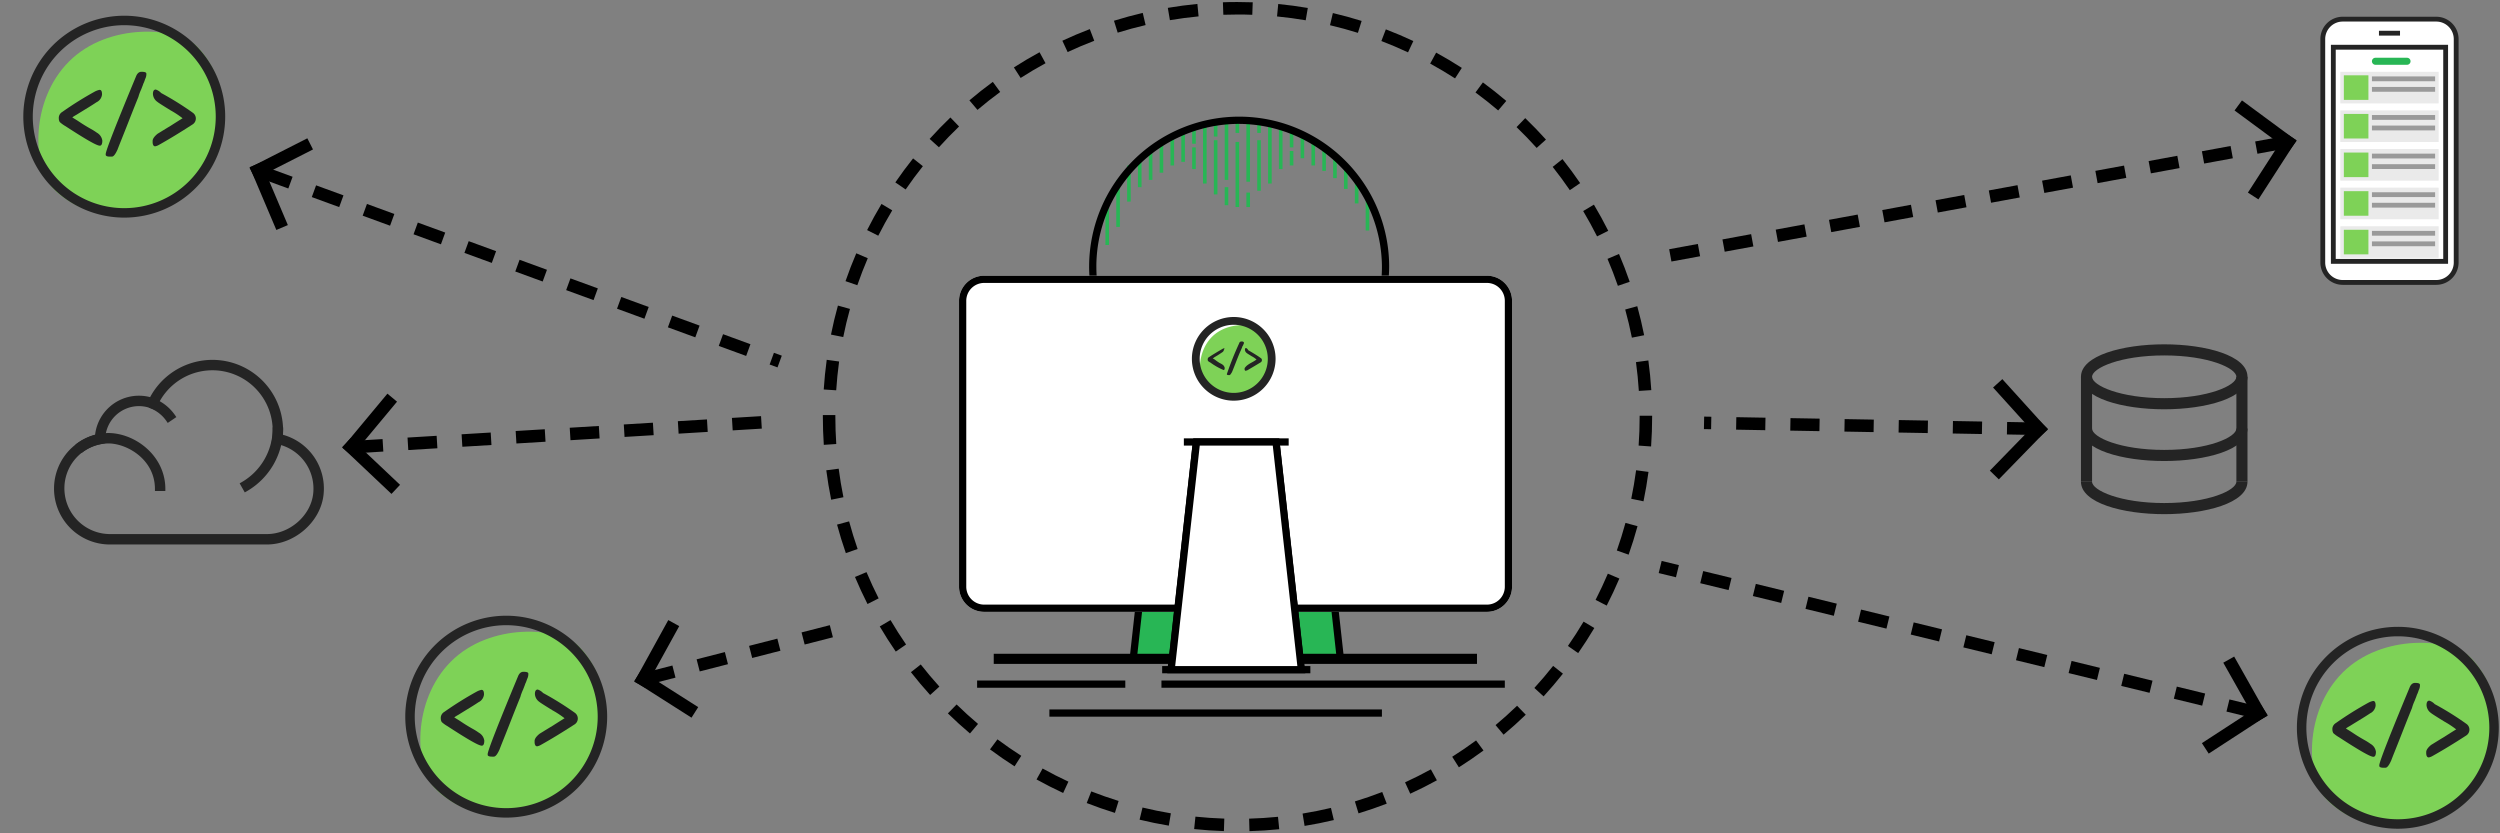 <svg xmlns="http://www.w3.org/2000/svg" viewBox="0 0 600 200"><rect x="0" y="0" width="600" height="200" fill="#808080" stroke="none"/><defs><style>.cls-1{fill:none;}.cls-2{fill:#7ed257;}.cls-3,.cls-7{fill:#242424;}.cls-4{fill:#fff;}.cls-5{fill:#28b655;}.cls-6{opacity:0.1;}.cls-7{opacity:0.4;isolation:isolate;}</style></defs><title>continuous-delivery</title><g id="Layer_2" data-name="Layer 2"><g id="Layer_1-2" data-name="Layer 1"><rect class="cls-1" width="600" height="200"/><path class="cls-2" d="M46.855,45.034c-9.463,9.463-25.588,8.706-33.992.303-5.072-5.148-5.754-21.122,3.71-30.585s25.967-8.252,30.585-3.71C55.561,19.445,56.318,35.571,46.855,45.034Z"/><path class="cls-3" d="M29.821,6.045A21.955,21.955,0,1,1,7.867,28,21.97,21.97,0,0,1,29.821,6.045m0-2.271A24.226,24.226,0,1,0,54.047,28,24.2,24.2,0,0,0,29.821,3.774Z"/><path class="cls-4" d="M22.962,33.602a58.89,58.89,0,0,1-6.965-4.239c-.379-.227-.757-.53-1.136-.757v-.454a.907.907,0,0,1,.303-.303c2.271-1.59,4.845-3.18,7.646-4.769a3.498,3.498,0,0,1-.53.53c-.151.076-.833.53-1.968,1.287-1.287.833-2.271,1.438-2.877,1.817-1.211.757-1.514.908-1.514,1.59s0,.681,2.271,2.044c1.211.757,2.044,1.287,2.725,1.666a13.167,13.167,0,0,1,1.363.833A3.409,3.409,0,0,1,22.962,33.602Z"/><path class="cls-3" d="M23.877,21.565a4.377,4.377,0,0,0-1.06.379,83.248,83.248,0,0,0-7.873,4.921,1.714,1.714,0,0,0-.833,1.287v.227a1.798,1.798,0,0,0,.227.908,7.684,7.684,0,0,0,1.363.984c4.769,3.104,7.495,4.694,8.252,4.694.379,0,.606-.379.606-1.211a2.58,2.58,0,0,0-1.287-1.893,15.079,15.079,0,0,0-1.438-.908c-.681-.379-1.59-.908-2.725-1.666s-1.741-1.06-1.741-1.136a11.206,11.206,0,0,1,.984-.606q.908-.568,2.953-1.817c1.363-.833,1.968-1.287,2.044-1.287a2.336,2.336,0,0,0,1.136-1.741c0-.757-.151-1.136-.606-1.136Z"/><path class="cls-4" d="M26.447,36.555c.454-1.363,2.12-5.602,7.268-17.639.076-.151.151-.227.227-.379h0q-.341.795-.454,1.136a.572.572,0,0,0-.076.303l-.454,1.136q-.454,1.136-.681,1.59a3.182,3.182,0,0,1-.151.379v-.076c-.076.076-.227.53-2.423,5.981-1.968,4.845-2.498,6.208-2.65,6.511A7.565,7.565,0,0,1,26.447,36.555Z"/><path class="cls-3" d="M33.954,17.228q-.88,0-1.321,1.136Q25.37,35.851,25.37,36.987v.151c0,.303.367.454,1.027.454h.44c.44,0,.88-.606,1.394-1.741.147-.454,1.027-2.574,2.568-6.511s2.348-5.905,2.348-5.905a2.494,2.494,0,0,0,.147-.454,12.352,12.352,0,0,1,.587-1.514l.44-1.136a1.303,1.303,0,0,1,.147-.379,9.458,9.458,0,0,0,.367-.984,2.524,2.524,0,0,0,.293-1.06v-.227c0-.303-.367-.454-1.174-.454Z"/><path class="cls-4" d="M37.77,33.451a2.041,2.041,0,0,1,.606-.53c.076-.076.53-.379,2.953-1.817,3.407-2.044,3.407-2.044,3.407-2.725s0-.681-3.407-2.801c-2.498-1.59-2.953-1.893-3.028-1.968l-.454-.454.076.076a83.334,83.334,0,0,1,7.495,4.694.54.54,0,0,1,.227.454c0,.151,0,.303-.303.454C42.767,30.498,40.269,32.088,37.77,33.451Z"/><path class="cls-3" d="M37.386,21.489c-.454,0-.681.379-.681,1.06a2.445,2.445,0,0,0,1.06,1.893q.227.227,3.18,2.044a22.481,22.481,0,0,1,2.877,1.893s-.984.606-2.877,1.817c-1.893,1.136-2.953,1.817-3.104,1.893-.757.606-1.211,1.211-1.211,1.741v.227c0,.681.227,1.06.606,1.06a2.712,2.712,0,0,0,.833-.303c2.574-1.438,5.299-3.104,8.1-4.921a1.679,1.679,0,0,0,.151-2.801A71.85,71.85,0,0,0,38.673,22.322,3.109,3.109,0,0,0,37.386,21.489Z"/><path class="cls-2" d="M592.516,191.701c-9.463,9.463-25.588,8.706-33.992.303-5.072-5.148-5.754-21.122,3.71-30.585s25.967-8.252,30.585-3.71C601.222,166.112,601.979,182.237,592.516,191.701Z"/><path class="cls-3" d="M575.482,152.712a21.955,21.955,0,1,1-21.955,21.955,21.97,21.97,0,0,1,21.955-21.955m0-2.271a24.226,24.226,0,1,0,24.226,24.226A24.2,24.2,0,0,0,575.482,150.441Z"/><path class="cls-4" d="M568.623,180.269a58.891,58.891,0,0,1-6.965-4.239c-.379-.227-.757-.53-1.136-.757v-.454a.907.907,0,0,1,.303-.303c2.271-1.59,4.845-3.18,7.646-4.769a3.498,3.498,0,0,1-.53.53c-.151.076-.833.53-1.968,1.287-1.287.833-2.271,1.438-2.877,1.817-1.211.757-1.514.908-1.514,1.59s0,.681,2.271,2.044c1.211.757,2.044,1.287,2.725,1.666a13.168,13.168,0,0,1,1.363.833A3.41,3.41,0,0,1,568.623,180.269Z"/><path class="cls-3" d="M569.538,168.232a4.377,4.377,0,0,0-1.06.379,83.246,83.246,0,0,0-7.873,4.921,1.714,1.714,0,0,0-.833,1.287v.227a1.798,1.798,0,0,0,.227.908,7.685,7.685,0,0,0,1.363.984c4.769,3.104,7.495,4.694,8.252,4.694.379,0,.606-.379.606-1.211a2.58,2.58,0,0,0-1.287-1.893,15.079,15.079,0,0,0-1.438-.908c-.681-.379-1.59-.908-2.725-1.666s-1.741-1.06-1.741-1.136a11.211,11.211,0,0,1,.984-.606q.908-.568,2.953-1.817c1.363-.833,1.968-1.287,2.044-1.287a2.336,2.336,0,0,0,1.136-1.741c0-.757-.151-1.136-.606-1.136Z"/><path class="cls-4" d="M572.108,183.222c.454-1.363,2.12-5.602,7.268-17.639.076-.151.151-.227.227-.379h0q-.341.795-.454,1.136a.572.572,0,0,0-.076.303l-.454,1.136q-.454,1.136-.681,1.59a3.185,3.185,0,0,1-.151.379v-.076c-.076.076-.227.53-2.423,5.981-1.968,4.845-2.498,6.208-2.65,6.511A7.566,7.566,0,0,1,572.108,183.222Z"/><path class="cls-3" d="M579.615,163.895q-.88,0-1.321,1.136-7.263,17.488-7.263,18.623v.151c0,.303.367.454,1.027.454h.44c.44,0,.88-.606,1.394-1.741.147-.454,1.027-2.574,2.568-6.511s2.348-5.905,2.348-5.905a2.494,2.494,0,0,0,.147-.454,12.349,12.349,0,0,1,.587-1.514l.44-1.136a1.304,1.304,0,0,1,.147-.379,9.455,9.455,0,0,0,.367-.984,2.523,2.523,0,0,0,.293-1.06V164.349c0-.303-.367-.454-1.174-.454Z"/><path class="cls-4" d="M583.431,180.118a2.041,2.041,0,0,1,.606-.53c.076-.076.53-.379,2.953-1.817,3.407-2.044,3.407-2.044,3.407-2.725s0-.681-3.407-2.801c-2.498-1.59-2.953-1.893-3.028-1.968l-.454-.454.076.076a83.332,83.332,0,0,1,7.495,4.694.54.54,0,0,1,.227.454c0,.151,0,.303-.303.454C588.428,177.165,585.929,178.755,583.431,180.118Z"/><path class="cls-3" d="M583.047,168.156c-.454,0-.681.379-.681,1.06a2.445,2.445,0,0,0,1.06,1.893q.227.227,3.18,2.044a22.48,22.48,0,0,1,2.877,1.893s-.984.606-2.877,1.817c-1.893,1.136-2.953,1.817-3.104,1.893-.757.606-1.211,1.211-1.211,1.741v.227c0,.681.227,1.06.606,1.06a2.712,2.712,0,0,0,.833-.303c2.574-1.438,5.299-3.104,8.1-4.921a1.679,1.679,0,0,0,.151-2.801,71.849,71.849,0,0,0-7.646-4.769A3.109,3.109,0,0,0,583.047,168.156Z"/><g id="Layer_2-2" data-name="Layer 2"><g id="Layer_1-2-2" data-name="Layer 1-2"><line class="cls-1" x1="296.964" y1="49.687" x2="296.964" y2="34.072"/><rect class="cls-5" x="296.53" y="34.072" width="0.867" height="15.614"/><line class="cls-1" x1="296.964" y1="31.904" x2="296.964" y2="28.434"/><rect class="cls-5" x="296.53" y="28.434" width="0.867" height="3.47"/><line class="cls-1" x1="299.566" y1="46.217" x2="299.566" y2="49.687"/><rect class="cls-5" x="299.133" y="46.217" width="0.867" height="3.47"/><line class="cls-1" x1="299.566" y1="43.614" x2="299.566" y2="28.867"/><rect class="cls-5" x="299.133" y="28.867" width="0.867" height="14.747"/><line class="cls-1" x1="294.361" y1="49.253" x2="294.361" y2="44.916"/><rect class="cls-5" x="293.928" y="44.916" width="0.867" height="4.337"/><line class="cls-1" x1="294.361" y1="43.181" x2="294.361" y2="29.301"/><rect class="cls-5" x="293.928" y="29.301" width="0.867" height="13.88"/><line class="cls-1" x1="302.169" y1="29.301" x2="302.169" y2="31.904"/><rect class="cls-5" x="301.735" y="29.301" width="0.867" height="2.602"/><line class="cls-1" x1="302.169" y1="33.639" x2="302.169" y2="45.783"/><rect class="cls-5" x="301.735" y="33.639" width="0.867" height="12.145"/><line class="cls-1" x1="304.771" y1="44.048" x2="304.771" y2="30.169"/><rect class="cls-5" x="304.337" y="30.169" width="0.867" height="13.88"/><line class="cls-1" x1="307.373" y1="31.036" x2="307.373" y2="40.578"/><rect class="cls-5" x="306.94" y="31.036" width="0.867" height="9.542"/><line class="cls-1" x1="309.976" y1="35.373" x2="309.976" y2="31.904"/><rect class="cls-5" x="309.542" y="31.904" width="0.867" height="3.47"/><line class="cls-1" x1="309.976" y1="36.241" x2="309.976" y2="39.711"/><rect class="cls-5" x="309.542" y="36.241" width="0.867" height="3.47"/><line class="cls-1" x1="312.578" y1="37.976" x2="312.578" y2="32.771"/><rect class="cls-5" x="312.145" y="32.771" width="0.867" height="5.205"/><line class="cls-1" x1="315.181" y1="39.711" x2="315.181" y2="33.639"/><rect class="cls-5" x="314.747" y="33.639" width="0.867" height="6.072"/><line class="cls-1" x1="317.783" y1="41.012" x2="317.783" y2="34.94"/><rect class="cls-5" x="317.349" y="34.94" width="0.867" height="6.072"/><line class="cls-1" x1="320.386" y1="42.747" x2="320.386" y2="36.675"/><rect class="cls-5" x="319.952" y="36.675" width="0.867" height="6.072"/><line class="cls-1" x1="322.988" y1="45.349" x2="322.988" y2="39.277"/><rect class="cls-5" x="322.554" y="39.277" width="0.867" height="6.072"/><line class="cls-1" x1="325.59" y1="47.952" x2="325.59" y2="41.88"/><rect class="cls-5" x="325.157" y="42.747" width="0.867" height="6.072"/><line class="cls-1" x1="328.193" y1="55.325" x2="328.193" y2="46.217"/><rect class="cls-5" x="327.759" y="46.217" width="0.867" height="9.108"/><line class="cls-1" x1="291.759" y1="32.771" x2="291.759" y2="29.301"/><rect class="cls-5" x="291.325" y="29.301" width="0.867" height="3.47"/><line class="cls-1" x1="291.759" y1="33.639" x2="291.759" y2="46.651"/><rect class="cls-5" x="291.325" y="33.639" width="0.867" height="13.012"/><line class="cls-1" x1="289.157" y1="44.048" x2="289.157" y2="30.169"/><rect class="cls-5" x="288.723" y="30.169" width="0.867" height="13.88"/><line class="cls-1" x1="286.554" y1="30.169" x2="286.554" y2="34.506"/><rect class="cls-5" x="286.12" y="30.169" width="0.867" height="4.337"/><line class="cls-1" x1="286.554" y1="35.373" x2="286.554" y2="40.578"/><rect class="cls-5" x="286.12" y="35.373" width="0.867" height="5.205"/><line class="cls-1" x1="283.952" y1="38.843" x2="283.952" y2="31.904"/><rect class="cls-5" x="283.518" y="31.904" width="0.867" height="6.94"/><line class="cls-1" x1="281.349" y1="39.711" x2="281.349" y2="32.771"/><rect class="cls-5" x="280.916" y="32.771" width="0.867" height="6.94"/><line class="cls-1" x1="278.747" y1="41.446" x2="278.747" y2="34.506"/><rect class="cls-5" x="278.313" y="34.506" width="0.867" height="6.94"/><line class="cls-1" x1="276.145" y1="43.181" x2="276.145" y2="36.241"/><rect class="cls-5" x="275.711" y="36.241" width="0.867" height="6.94"/><line class="cls-1" x1="273.542" y1="44.916" x2="273.542" y2="37.976"/><rect class="cls-5" x="273.108" y="37.976" width="0.867" height="6.94"/><line class="cls-1" x1="270.94" y1="48.386" x2="270.94" y2="39.711"/><rect class="cls-5" x="270.506" y="39.711" width="0.867" height="8.675"/><line class="cls-1" x1="268.337" y1="54.458" x2="268.337" y2="43.181"/><rect class="cls-5" x="267.904" y="43.181" width="0.867" height="11.277"/><line class="cls-1" x1="265.735" y1="58.795" x2="265.735" y2="47.518"/><rect class="cls-5" x="265.301" y="47.518" width="0.867" height="11.277"/><path d="M296.964,100a36.003,36.003,0,1,1,36.434-36A36.228,36.228,0,0,1,296.964,100Zm0-70.265A34.268,34.268,0,1,0,331.663,64,34.488,34.488,0,0,0,296.964,29.735Z"/><polygon class="cls-5" points="297.608 158.12 271.584 158.12 274.187 141.639 297.608 141.639 297.608 158.12"/><rect x="265.041" y="148.976" width="15.701" height="1.735" transform="translate(93.837 404.525) rotate(-83.662)"/><polygon class="cls-5" points="296.096 141.639 319.518 141.639 322.12 158.12 296.096 158.12 296.096 141.639"/><rect x="319.946" y="141.993" width="1.735" height="15.701" transform="matrix(0.994, -0.11, 0.11, 0.994, -14.582, 36.333)"/><rect x="309.542" y="142.072" width="1.735" height="15.614"/><rect x="296.53" y="142.072" width="1.735" height="15.614"/><rect class="cls-4" x="320.386" y="141.639" width="1.735" height="5.205"/><rect x="238.496" y="156.906" width="115.981" height="2.429"/><path class="cls-4" d="M236.241,66.169H356.819a6.035,6.035,0,0,1,6.072,6.072v68.53a6.035,6.035,0,0,1-6.072,6.072H236.241a6.035,6.035,0,0,1-6.072-6.072V72.241A6.035,6.035,0,0,1,236.241,66.169Z"/><path d="M356.819,67.904a4.295,4.295,0,0,1,4.337,4.337v68.53a4.295,4.295,0,0,1-4.337,4.337H236.241a4.295,4.295,0,0,1-4.337-4.337V72.241a4.295,4.295,0,0,1,4.337-4.337H356.819m0-1.735H236.241a6.035,6.035,0,0,0-6.072,6.072v68.53a6.035,6.035,0,0,0,6.072,6.072H356.819a6.035,6.035,0,0,0,6.072-6.072V72.241A6.035,6.035,0,0,0,356.819,66.169Z"/><rect x="308.413" y="105.901" width="1.735" height="54.998" transform="matrix(0.994, -0.11, 0.11, 0.994, -12.837, 34.96)"/><rect x="256.606" y="132.504" width="54.998" height="1.735" transform="translate(120.183 401.016) rotate(-83.662)"/><rect x="284.125" y="105.205" width="25.157" height="1.735"/><rect x="278.92" y="159.855" width="35.566" height="1.735"/><polygon class="cls-4" points="287.161 106.072 306.246 106.072 312.318 160.723 281.089 160.723 287.161 106.072"/><path d="M313.272,161.59H280.135l6.246-56.386h20.646Zm-31.229-1.735h29.32l-5.899-52.916H287.942Z"/><path class="cls-2" d="M302.776,92.8a9.697,9.697,0,0,1-13.359.087c-1.995-1.995-2.255-8.328,1.475-12.058s10.236-3.21,12.058-1.475A9.894,9.894,0,0,1,302.776,92.8Z"/><path class="cls-3" d="M296.096,77.446a8.675,8.675,0,1,1-8.675,8.675h0a8.7,8.7,0,0,1,8.675-8.675m0-.867a9.542,9.542,0,1,0,9.542,9.542,9.515,9.515,0,0,0-9.542-9.542Z"/><path class="cls-3" d="M296.096,96.163a10.042,10.042,0,1,1,10.042-10.042A10.054,10.054,0,0,1,296.096,96.163Zm0-18.217a8.175,8.175,0,1,0,8.175,8.174A8.184,8.184,0,0,0,296.096,77.946Z"/><path class="cls-4" d="M293.494,88.289a29.24,29.24,0,0,1-2.776-1.648c-.173-.087-.26-.173-.434-.26v-.173a.085.085,0,0,1,.087-.087c.867-.607,1.908-1.214,3.036-1.908l-.173.173a2.622,2.622,0,0,0-.781.52,6.592,6.592,0,0,1-1.128.694c-.52.26-.607.347-.607.607s0,.26.867.781a7.06,7.06,0,0,1,1.041.694,1.815,1.815,0,0,1,.52.347C293.407,88.116,293.494,88.202,293.494,88.289Z"/><path class="cls-3" d="M293.754,83.605c-.173,0-.26.087-.434.173-1.041.607-2.082,1.214-3.123,1.908a.586.586,0,0,0-.347.52V86.294a.522.522,0,0,0,.087.347,1.815,1.815,0,0,0,.52.347,15.582,15.582,0,0,0,3.21,1.822q.26,0,.26-.52a1.263,1.263,0,0,0-.52-.781,3.771,3.771,0,0,0-.607-.347,10.625,10.625,0,0,1-1.041-.694,2.602,2.602,0,0,0-.694-.434c.087-.087.26-.173.347-.26.26-.173.607-.347,1.128-.694l.781-.52a.885.885,0,0,0,.434-.694c.173-.087.173-.26,0-.26Z"/><path class="cls-4" d="M294.882,89.504c.173-.52.867-2.169,2.863-6.94,0-.087.087-.087.087-.173h0a1.466,1.466,0,0,0-.173.434v.087l-.173.434a2.073,2.073,0,0,1-.26.607c0,.087,0,.087-.087.173h0s-.087.173-.954,2.342c-.781,1.908-.954,2.429-1.041,2.602S294.969,89.33,294.882,89.504Z"/><path class="cls-3" d="M297.918,81.957a.55.55,0,0,0-.52.434,76.821,76.821,0,0,0-2.949,7.373v.087c0,.087.173.173.434.173h.173c.173,0,.347-.26.607-.694q.13-.26,1.041-2.602c.607-1.561.954-2.342.954-2.342,0-.087.087-.087.087-.173.087-.173.173-.434.26-.607l.173-.434c0-.087,0-.087.087-.173s.087-.26.173-.347a.65.65,0,0,0,.087-.434v-.087a.732.732,0,0,0-.607-.173Z"/><path class="cls-4" d="M299.219,88.289c.087-.087.173-.173.26-.173a6.42,6.42,0,0,1,1.128-.694c1.301-.781,1.301-.781,1.301-1.041s0-.26-1.301-1.128a11.648,11.648,0,0,0-1.214-.781l-.173-.173h0a33.575,33.575,0,0,1,2.949,1.822c.087,0,.087.087.087.173s0,.087-.087.173C301.214,87.075,300.173,87.769,299.219,88.289Z"/><path class="cls-3" d="M299.046,83.518c-.173,0-.26.173-.26.434a1.035,1.035,0,0,0,.434.781c.087.087.52.347,1.214.781a5.217,5.217,0,0,1,1.128.781,10.951,10.951,0,0,1-1.128.694,7.016,7.016,0,0,0-1.214.781c-.26.26-.52.52-.52.694v.087c0,.26.087.434.26.434.087,0,.26-.087.347-.087,1.041-.607,2.082-1.214,3.21-1.908a.619.619,0,0,0,.26-.867c-.087-.087-.087-.173-.173-.173-.954-.694-1.995-1.301-3.036-1.908A.984.984,0,0,0,299.046,83.518Z"/><line class="cls-1" x1="278.747" y1="164.193" x2="369.831" y2="164.193"/><rect x="278.747" y="163.325" width="82.41" height="1.735"/><rect x="234.506" y="163.325" width="35.566" height="1.735"/><rect x="251.855" y="170.265" width="79.807" height="1.735"/></g></g><path d="M299.873,199.474l-.084-2.998c2.304-.065,4.635-.214,6.929-.443l.299,2.984C304.652,199.254,302.248,199.407,299.873,199.474Zm-6.136-.012c-2.379-.076-4.782-.239-7.142-.484l.31-2.984c2.29.238,4.621.396,6.929.471Zm19.364-1.243-.482-2.961c2.277-.371,4.568-.829,6.809-1.361l.694,2.918C317.811,197.364,315.449,197.837,313.101,198.219Zm-32.587-.063c-2.356-.393-4.717-.875-7.017-1.433l.708-2.916c2.229.541,4.517,1.009,6.802,1.39Zm45.532-2.946-.874-2.869c2.201-.671,4.41-1.433,6.563-2.264l1.08,2.799C330.594,193.733,328.317,194.518,326.046,195.209Zm-58.466-.115c-2.275-.703-4.553-1.499-6.77-2.364l1.092-2.795c2.149.84,4.358,1.611,6.563,2.294Zm70.882-4.602-1.251-2.727c2.087-.957,4.172-2.007,6.196-3.119l1.445,2.629C342.765,188.423,340.615,189.505,338.463,190.492Zm-83.305-.176c-2.156-1.001-4.305-2.094-6.387-3.25l1.456-2.623c2.02,1.121,4.104,2.182,6.194,3.152Zm94.976-6.159-1.604-2.535c1.944-1.23,3.872-2.548,5.729-3.92l1.782,2.414C354.125,181.53,352.138,182.89,350.133,184.157Zm-106.64-.237c-2.002-1.279-3.985-2.649-5.894-4.07l1.792-2.406c1.852,1.379,3.775,2.707,5.717,3.949ZM360.862,176.324l-1.926-2.301c1.766-1.479,3.502-3.042,5.161-4.646l2.086,2.156C364.473,173.188,362.683,174.8,360.862,176.324Zm-128.071-.293c-1.815-1.534-3.599-3.154-5.3-4.815l2.096-2.146c1.65,1.611,3.38,3.183,5.141,4.671ZM370.462,167.132l-2.214-2.023c1.559-1.706,3.073-3.486,4.501-5.292l2.354,1.861C373.63,163.539,372.069,165.374,370.462,167.132Zm-147.229-.336c-1.593-1.758-3.145-3.6-4.614-5.473l2.361-1.852c1.424,1.818,2.931,3.604,4.476,5.311Zm155.528-10.05-2.463-1.713c1.316-1.892,2.581-3.858,3.759-5.844l2.58,1.531C381.422,152.767,380.117,154.795,378.76,156.746ZM214.986,156.38c-1.349-1.958-2.643-3.989-3.845-6.036l2.587-1.52c1.166,1.985,2.421,3.955,3.729,5.854Zm170.622-11.037-2.669-1.369c1.052-2.052,2.043-4.17,2.945-6.295l2.762,1.172C387.715,141.041,386.694,143.226,385.608,145.342ZM208.199,144.964c-1.074-2.118-2.085-4.302-3.004-6.492l2.767-1.161c.891,2.124,1.871,4.242,2.914,6.296Zm182.671-11.845-2.829-.998c.767-2.173,1.463-4.403,2.071-6.627l2.894.79C392.38,128.578,391.661,130.878,390.87,133.119Zm-187.87-.368c-.782-2.246-1.492-4.548-2.109-6.844l2.897-.778c.598,2.225,1.286,4.458,2.044,6.635Zm191.438-12.435-2.938-.609c.468-2.254.859-4.557,1.164-6.845l2.974.396C395.325,115.617,394.921,117.991,394.439,120.316Zm-194.956-.382c-.473-2.324-.867-4.7-1.173-7.062l2.976-.385c.296,2.292.679,4.596,1.137,6.85ZM396.261,107.153l-2.992-.213c.163-2.292.246-4.627.246-6.94v-.232h3v.232C396.514,102.383,396.429,104.79,396.261,107.153Zm-198.549-.389c-.15-2.237-.227-4.513-.227-6.764l.001-.392,3,.012-.001.38c0,2.184.074,4.392.22,6.562ZM393.32,93.82c-.146-2.307-.376-4.631-.686-6.91l2.973-.403c.319,2.349.557,4.746.707,7.124ZM200.69,93.67l-2.994-.193c.153-2.371.395-4.767.717-7.123l2.973.407C201.073,89.046,200.839,91.37,200.69,93.67ZM391.653,81.04c-.45-2.26-.989-4.533-1.602-6.755l2.892-.798c.632,2.292,1.188,4.636,1.652,6.967Zm-189.276-.147-2.941-.591c.469-2.335,1.029-4.679,1.664-6.965l2.891.803C203.374,76.356,202.831,78.628,202.377,80.893Zm185.915-12.294c-.749-2.177-1.586-4.354-2.491-6.471l2.759-1.179c.933,2.183,1.797,4.429,2.569,6.674ZM205.758,68.456l-2.836-.979c.778-2.25,1.648-4.5,2.586-6.687l2.757,1.184C207.355,64.093,206.512,66.275,205.758,68.456ZM383.298,56.736c-1.035-2.06-2.158-4.107-3.336-6.084l2.577-1.536c1.215,2.039,2.373,4.15,3.44,6.274Zm-172.514-.164-2.678-1.352c1.071-2.123,2.234-4.234,3.457-6.276l2.574,1.541C212.951,52.466,211.823,54.514,210.784,56.572ZM376.76,45.639c-1.301-1.905-2.687-3.786-4.119-5.59l2.35-1.865c1.477,1.86,2.905,3.799,4.247,5.763Zm-159.406-.168L214.881,43.774c1.343-1.958,2.777-3.896,4.261-5.757l2.346,1.87C220.048,41.693,218.658,43.571,217.355,45.471Zm151.446-9.968c-1.542-1.716-3.166-3.397-4.825-4.996l2.082-2.16c1.71,1.649,3.384,3.382,4.974,5.15Zm-143.46-.157-2.227-2.011c1.593-1.764,3.27-3.493,4.985-5.14L230.176,30.36C228.513,31.957,226.886,33.635,225.34,35.346Zm134.223-8.839c-1.755-1.496-3.587-2.947-5.445-4.313l1.777-2.417c1.916,1.409,3.805,2.905,5.614,4.447Zm-124.967-.136-1.94-2.288c1.813-1.538,3.704-3.029,5.621-4.433l1.772,2.421C238.189,23.433,236.355,24.88,234.596,26.372Zm114.617-7.558c-1.942-1.251-3.951-2.446-5.973-3.552l1.439-2.632c2.084,1.14,4.156,2.372,6.158,3.662Zm-104.259-.106-1.62-2.525c2-1.282,4.071-2.509,6.158-3.645l1.435,2.635C248.902,16.274,246.893,17.464,244.954,18.708Zm92.972-6.141c-2.091-.98-4.243-1.896-6.396-2.722l1.074-2.801c2.221.851,4.44,1.795,6.596,2.806Zm-81.693-.075L254.965,9.774c2.15-1.003,4.366-1.941,6.586-2.789l1.069,2.803C260.467,10.61,258.319,11.519,256.233,12.492Zm69.665-4.607c-2.198-.688-4.451-1.306-6.696-1.834l.688-2.92c2.316.545,4.639,1.182,6.905,1.892ZM268.245,7.841l-.893-2.864c2.269-.707,4.593-1.34,6.909-1.881l.684,2.921C272.698,6.542,270.444,7.155,268.245,7.841ZM313.369,4.867c-2.269-.388-4.584-.698-6.882-.921l.291-2.986c2.369.231,4.756.551,7.096.951Zm-32.592-.024-.5-2.958c2.342-.396,4.73-.712,7.097-.939l.287,2.986C285.365,4.152,283.049,4.459,280.777,4.843Zm19.771-1.293c-1.191-.043-2.403-.081-3.588-.064q-1.687,0-3.359.058l-.104-2.998c1.163-.04,2.33-.077,3.503-.06q1.835,0,3.655.066Z"/><path d="M186.6,88.177l-1.888-.69,1.03-2.817L187.63,85.36Zm-7.523-2.751-6.574-2.404,1.03-2.817,6.574,2.404Zm-12.209-4.465-6.574-2.404,1.03-2.817,6.574,2.404Zm-12.209-4.465L148.085,74.091l1.03-2.817,6.574,2.404ZM142.45,72.03l-6.574-2.404,1.03-2.817,6.574,2.404Zm-12.209-4.465-6.574-2.404,1.03-2.817,6.574,2.404Zm-12.209-4.465-6.574-2.404,1.03-2.817,6.574,2.404Zm-12.209-4.465L99.248,56.23l1.03-2.817,6.574,2.404Zm-12.209-4.465-6.574-2.404,1.03-2.817,6.574,2.404Zm-12.209-4.465L74.83,47.299l1.03-2.817,6.574,2.404ZM69.195,45.238l-6.574-2.404,1.03-2.817,6.574,2.404Z"/><rect x="59.711" y="36.559" width="15.574" height="3" transform="translate(-9.919 34.728) rotate(-26.953)"/><rect x="63.006" y="38.878" width="3" height="16.378" transform="translate(-13.257 28.92) rotate(-22.981)"/><path class="cls-3" d="M64.064,130.176H26.626a12.909,12.909,0,0,1-3.343-25.44A10.1,10.1,0,0,1,36.284,95.904a16.415,16.415,0,0,1,15.143-9.028,16.625,16.625,0,0,1,16.016,16.143,16.966,16.966,0,0,1-.055,1.71,12.848,12.848,0,0,1,9.776,13.862C76.538,124.87,70.539,130.176,64.064,130.176ZM33.339,96.968a8.636,8.636,0,0,0-8.587,8.393l-.014.602-.591.117a11.376,11.376,0,0,0-9.121,12.401,11.497,11.497,0,0,0,11.599,10.195H64.064c5.739,0,11.054-4.686,11.606-10.233A11.36,11.36,0,0,0,66.432,106.058l-.696-.13.09-.702a14.967,14.967,0,0,0-28.472-8.085l-.292.641-.658-.251A8.573,8.573,0,0,0,33.339,96.968Z"/><path class="cls-3" d="M26.356,130.678a13.409,13.409,0,0,1-3.535-26.338A10.6,10.6,0,0,1,34.223,95.004a10.671,10.671,0,0,1,1.804.308,16.968,16.968,0,0,1,31.915,7.692c.008.45-.001.9-.027,1.344a13.383,13.383,0,0,1,9.745,14.296c-.649,6.52-6.875,12.031-13.595,12.031H26.626C26.536,130.677,26.445,130.678,26.356,130.678Zm6.978-34.71a9.601,9.601,0,0,0-9.551,8.809l-.03.358-.349.086a12.409,12.409,0,0,0,3.213,24.455H64.065c6.229,0,12-5.099,12.601-11.134a12.38,12.38,0,0,0-9.395-13.327l-.417-.1.036-.428a16.441,16.441,0,0,0,.053-1.66A16.16,16.16,0,0,0,51.408,87.375a15.988,15.988,0,0,0-14.678,8.753l-.189.376-.402-.122a9.642,9.642,0,0,0-1.998-.382Q33.736,95.968,33.333,95.967Zm-6.896,33.209a11.951,11.951,0,0,1-11.907-10.64,11.805,11.805,0,0,1,9.521-12.948l.196-.039.004-.201a9.099,9.099,0,0,1,9.084-8.881h.001a8.601,8.601,0,0,1,3.244.594l.219.083.097-.214a15.467,15.467,0,0,1,29.423,8.356l-.03.234.232.044a11.909,11.909,0,0,1,9.644,12.929c-.577,5.788-6.119,10.68-12.103,10.68H26.626C26.564,129.176,26.5,129.177,26.438,129.177Zm6.903-31.708a8.102,8.102,0,0,0-8.088,7.907l-.023,1-.984.195a10.812,10.812,0,0,0-8.721,11.856,10.974,10.974,0,0,0,11.094,9.749H64.065c5.493,0,10.58-4.48,11.108-9.783a10.907,10.907,0,0,0-8.832-11.843l-1.161-.217.149-1.17a14.467,14.467,0,0,0-27.521-7.815l-.487,1.068-1.096-.417a8.03,8.03,0,0,0-2.871-.529Z"/><path class="cls-3" d="M39.185,117.333h-1.5c0-7.192-6.639-11.246-11.431-11.407a10.846,10.846,0,0,0-6.568,2.098l-.872-1.221a12.302,12.302,0,0,1,7.491-2.377C32.524,104.636,39.185,109.872,39.185,117.333Z"/><path class="cls-3" d="M39.685,117.833h-2.5v-.5c0-6.876-6.358-10.753-10.948-10.907a10.466,10.466,0,0,0-6.256,2.002l-.408.299-1.453-2.035.398-.292a12.827,12.827,0,0,1,7.795-2.473c6.462.218,13.372,5.656,13.372,13.406Zm-1.51-1h.5c-.289-6.905-6.54-11.709-12.387-11.906a12.082,12.082,0,0,0-6.774,1.997l.291.407a11.477,11.477,0,0,1,6.457-1.905C31.153,105.591,37.876,109.637,38.174,116.833Z"/><path class="cls-3" d="M40.385,100.809a9.066,9.066,0,0,0-4.034-3.262l.555-1.393a10.605,10.605,0,0,1,4.721,3.814Z"/><path class="cls-3" d="M40.254,101.503l-.281-.411a8.542,8.542,0,0,0-3.812-3.083l-.458-.188.924-2.322.468.192a11.074,11.074,0,0,1,4.943,3.994l.284.415Zm-3.261-4.218a9.528,9.528,0,0,1,3.513,2.839l.414-.28a10.07,10.07,0,0,0-3.741-3.023Z"/><path class="cls-3" d="M58.934,117.494l-.737-1.307a15.323,15.323,0,0,0,7.748-13.113h1.5A16.846,16.846,0,0,1,58.934,117.494Z"/><path class="cls-3" d="M58.745,118.176l-1.229-2.177.434-.246a14.878,14.878,0,0,0,7.495-12.686l.007-.493h2.5l-.006.506a17.41,17.41,0,0,1-8.763,14.848Zm.128-1.808.246.436a16.414,16.414,0,0,0,7.811-13.23h-.5A15.888,15.888,0,0,1,58.873,116.368Z"/><path d="M85.012,108.797l-.182-2.994,6.987-.423.182,2.994Zm12.976-.787-.182-2.994,6.987-.423.182,2.994Zm12.976-.787-.182-2.994,6.987-.423.182,2.994Zm12.977-.787-.182-2.994,6.987-.423.182,2.994Zm12.976-.787-.182-2.994,6.987-.423.182,2.994Zm12.976-.787-.182-2.994,6.987-.423.182,2.994Zm12.976-.786-.182-2.994,6.987-.424.182,2.994Zm12.977-.787-.182-2.994,6.987-.424.182,2.994Z"/><rect x="80.214" y="100.436" width="16.893" height="3" transform="matrix(0.64, -0.769, 0.769, 0.64, -46.406, 104.874)"/><rect x="87.554" y="103.691" width="3" height="16.31" transform="translate(-53.403 99.757) rotate(-46.622)"/><rect class="cls-4" x="557.469" y="4.597" width="32.015" height="63.187" rx="4.783" ry="4.783"/><path class="cls-3" d="M584.7,68.362H562.252a5.369,5.369,0,0,1-5.363-5.363V9.38a5.369,5.369,0,0,1,5.363-5.363H584.7a5.369,5.369,0,0,1,5.363,5.363V63A5.369,5.369,0,0,1,584.7,68.362ZM562.252,5.176A4.209,4.209,0,0,0,558.048,9.38V63a4.209,4.209,0,0,0,4.204,4.204H584.7a4.209,4.209,0,0,0,4.204-4.204V9.38A4.209,4.209,0,0,0,584.7,5.176Z"/><rect class="cls-4" x="559.996" y="11.336" width="26.96" height="51.392"/><path class="cls-3" d="M587.535,63.308H559.417V10.757h28.118Zm-26.96-1.158h25.801V11.916H560.576Z"/><rect class="cls-3" x="570.949" y="7.387" width="5.055" height="1.158"/><g class="cls-6"><rect class="cls-3" x="561.681" y="17.234" width="23.59" height="7.582"/></g><rect class="cls-2" x="562.524" y="18.076" width="5.897" height="5.897"/><rect class="cls-7" x="569.264" y="18.34" width="15.165" height="1.158"/><rect class="cls-7" x="569.264" y="20.867" width="15.165" height="1.158"/><path class="cls-5" d="M570.106,13.864h7.582a.842.842,0,0,1,.842.842h0a.842.842,0,0,1-.842.842h-7.582a.842.842,0,0,1-.842-.842h0A.842.842,0,0,1,570.106,13.864Z"/><g class="cls-6"><rect class="cls-3" x="561.681" y="26.501" width="23.59" height="7.582"/></g><rect class="cls-2" x="562.524" y="27.344" width="5.897" height="5.897"/><rect class="cls-7" x="569.264" y="27.607" width="15.165" height="1.158"/><rect class="cls-7" x="569.264" y="30.134" width="15.165" height="1.158"/><g class="cls-6"><rect class="cls-3" x="561.681" y="35.769" width="23.59" height="7.582"/></g><rect class="cls-2" x="562.524" y="36.611" width="5.897" height="5.897"/><rect class="cls-7" x="569.264" y="36.874" width="15.165" height="1.158"/><rect class="cls-7" x="569.264" y="39.402" width="15.165" height="1.158"/><g class="cls-6"><rect class="cls-3" x="561.681" y="45.036" width="23.59" height="7.582"/></g><rect class="cls-2" x="562.524" y="45.879" width="5.897" height="5.897"/><rect class="cls-7" x="569.264" y="46.142" width="15.165" height="1.158"/><rect class="cls-7" x="569.264" y="48.669" width="15.165" height="1.158"/><g class="cls-6"><rect class="cls-3" x="561.681" y="54.303" width="23.59" height="7.582"/></g><rect class="cls-2" x="562.524" y="55.146" width="5.897" height="5.897"/><rect class="cls-7" x="569.264" y="55.409" width="15.165" height="1.158"/><rect class="cls-7" x="569.264" y="57.937" width="15.165" height="1.158"/><path d="M401.143,62.764l-.542-2.95,6.885-1.266.542,2.95Zm12.786-2.351-.543-2.95,6.885-1.266.543,2.95Zm12.785-2.351-.542-2.95,6.885-1.266.542,2.95Zm12.786-2.351-.543-2.95,6.885-1.266.543,2.95ZM452.286,53.361l-.543-2.95,6.885-1.266.543,2.95Zm12.785-2.351-.542-2.95,6.885-1.266.542,2.95Zm12.786-2.351-.543-2.95,6.885-1.266.543,2.95Zm12.785-2.351-.542-2.95,6.885-1.266.542,2.95Zm12.786-2.351-.542-2.95,6.885-1.266.542,2.95Zm12.786-2.351-.543-2.95,6.885-1.266.543,2.95Zm12.785-2.351-.542-2.95,6.885-1.266.542,2.95Zm12.786-2.351-.542-2.95,6.885-1.266.542,2.95Z"/><rect x="536.889" y="38.441" width="16.894" height="3" transform="translate(216.229 476.605) rotate(-57.184)"/><rect x="542.247" y="21.997" width="3" height="16.309" transform="translate(196.578 449.727) rotate(-53.569)"/><path d="M541.153,172.438l-6.801-1.659.711-2.914,6.801,1.659Zm-12.629-3.081-6.801-1.659.711-2.914,6.801,1.659Zm-12.63-3.081-6.8-1.659.711-2.914,6.8,1.659Zm-12.629-3.081-6.801-1.659.711-2.914,6.801,1.659ZM490.634,160.113l-6.8-1.66.711-2.914,6.8,1.659Zm-12.629-3.082-6.8-1.659.711-2.914,6.8,1.659Zm-12.629-3.081-6.801-1.659.711-2.914,6.801,1.659Zm-12.63-3.082-6.8-1.659.711-2.914,6.8,1.659Zm-12.629-3.081-6.801-1.659.711-2.914,6.801,1.659ZM427.486,144.707l-6.8-1.659.711-2.914,6.8,1.659Zm-12.629-3.081-6.8-1.659.711-2.914,6.8,1.659Zm-12.629-3.081-4.14-1.01.711-2.915,4.14,1.009Z"/><rect x="527.904" y="173.501" width="16.893" height="3" transform="translate(-8.653 320.838) rotate(-33.051)"/><rect x="537.403" y="157.262" width="3" height="16.31" transform="translate(-11.715 286.243) rotate(-29.441)"/><path class="cls-3" d="M519.413,98.229c-9.931,0-19.984-2.678-19.984-7.796s10.053-7.796,19.984-7.796c9.931,0,19.984,2.678,19.984,7.796S529.344,98.229,519.413,98.229Zm0-12.926c-10.571,0-17.317,3.038-17.317,5.129s6.746,5.129,17.317,5.129c10.571,0,17.317-3.038,17.317-5.129S529.984,85.303,519.413,85.303Z"/><path class="cls-3" d="M519.411,123.398c-9.931,0-19.984-2.678-19.984-7.796h2.667c0,2.091,6.746,5.129,17.317,5.129s17.317-3.038,17.317-5.129h2.667C539.396,120.72,529.342,123.398,519.411,123.398Z"/><rect class="cls-3" x="499.429" y="90.433" width="2.667" height="25.169"/><rect class="cls-3" x="536.73" y="90.433" width="2.667" height="25.169"/><path class="cls-3" d="M519.411,110.647c-9.931,0-19.984-2.678-19.984-7.796h2.667c0,2.091,6.746,5.129,17.317,5.129s17.317-3.038,17.317-5.129h2.667C539.396,107.968,529.342,110.647,519.411,110.647Z"/><path d="M488.655,104.397l-6.999-.125.054-3,6.999.125Zm-12.998-.231-6.999-.125.054-3,6.999.125Zm-12.998-.231-6.999-.124.053-3,6.999.124Zm-12.998-.231-6.999-.124.053-3,6.999.124Zm-12.998-.231-6.999-.124.053-3,6.999.124Zm-12.999-.23-6.999-.125.054-3,6.999.125Zm-12.998-.231-1.721-.031.054-3,1.721.031Z"/><rect x="476.088" y="106.452" width="16.894" height="3" transform="translate(69.113 379.71) rotate(-45.752)"/><rect x="483.417" y="89.887" width="3" height="16.309" transform="translate(59.551 350.668) rotate(-42.136)"/><path class="cls-2" d="M138.527,189.034c-9.463,9.463-25.588,8.706-33.992.303-5.072-5.148-5.754-21.122,3.71-30.585s25.967-8.252,30.585-3.71C147.234,163.445,147.991,179.571,138.527,189.034Z"/><path class="cls-3" d="M121.494,150.045A21.955,21.955,0,1,1,99.539,172a21.97,21.97,0,0,1,21.955-21.955m0-2.271A24.226,24.226,0,1,0,145.719,172,24.2,24.2,0,0,0,121.494,147.774Z"/><path class="cls-4" d="M114.635,177.602a58.89,58.89,0,0,1-6.965-4.239c-.379-.227-.757-.53-1.136-.757v-.454a.907.907,0,0,1,.303-.303c2.271-1.59,4.845-3.18,7.646-4.769a3.498,3.498,0,0,1-.53.53c-.151.076-.833.53-1.968,1.287-1.287.833-2.271,1.438-2.877,1.817-1.211.757-1.514.908-1.514,1.59s0,.681,2.271,2.044c1.211.757,2.044,1.287,2.725,1.666a13.167,13.167,0,0,1,1.363.833A3.41,3.41,0,0,1,114.635,177.602Z"/><path class="cls-3" d="M115.55,165.565a4.377,4.377,0,0,0-1.06.379,83.248,83.248,0,0,0-7.873,4.921,1.714,1.714,0,0,0-.833,1.287v.227a1.798,1.798,0,0,0,.227.908,7.684,7.684,0,0,0,1.363.984c4.769,3.104,7.495,4.694,8.252,4.694.379,0,.606-.379.606-1.211a2.58,2.58,0,0,0-1.287-1.893,15.079,15.079,0,0,0-1.438-.908c-.681-.379-1.59-.908-2.725-1.666s-1.741-1.06-1.741-1.136a11.206,11.206,0,0,1,.984-.606q.908-.568,2.953-1.817c1.363-.833,1.968-1.287,2.044-1.287a2.336,2.336,0,0,0,1.136-1.741c0-.757-.151-1.136-.606-1.136Z"/><path class="cls-4" d="M118.12,180.555c.454-1.363,2.12-5.602,7.268-17.639.076-.151.151-.227.227-.379h0q-.341.795-.454,1.136a.572.572,0,0,0-.076.303l-.454,1.136q-.454,1.136-.681,1.59a3.182,3.182,0,0,1-.151.379v-.076c-.076.076-.227.53-2.423,5.981-1.968,4.845-2.498,6.208-2.65,6.511A7.565,7.565,0,0,1,118.12,180.555Z"/><path class="cls-3" d="M125.626,161.228q-.88,0-1.321,1.136-7.263,17.488-7.263,18.623v.151c0,.303.367.454,1.027.454h.44c.44,0,.88-.606,1.394-1.741.147-.454,1.027-2.574,2.568-6.511s2.348-5.905,2.348-5.905a2.494,2.494,0,0,0,.147-.454,12.352,12.352,0,0,1,.587-1.514l.44-1.136a1.304,1.304,0,0,1,.147-.379,9.46,9.46,0,0,0,.367-.984,2.524,2.524,0,0,0,.293-1.06v-.227c0-.303-.367-.454-1.174-.454Z"/><path class="cls-4" d="M129.443,177.451a2.041,2.041,0,0,1,.606-.53c.076-.076.53-.379,2.953-1.817,3.407-2.044,3.407-2.044,3.407-2.725s0-.681-3.407-2.801c-2.498-1.59-2.953-1.893-3.028-1.968l-.454-.454.076.076a83.334,83.334,0,0,1,7.495,4.694.54.54,0,0,1,.227.454c0,.151,0,.303-.303.454C134.439,174.498,131.941,176.088,129.443,177.451Z"/><path class="cls-3" d="M129.059,165.489c-.454,0-.681.379-.681,1.06a2.445,2.445,0,0,0,1.06,1.893q.227.227,3.18,2.044a22.48,22.48,0,0,1,2.877,1.893s-.984.606-2.877,1.817c-1.893,1.136-2.953,1.817-3.104,1.893-.757.606-1.211,1.211-1.211,1.741v.227c0,.681.227,1.06.606,1.06a2.712,2.712,0,0,0,.833-.303c2.574-1.438,5.299-3.104,8.1-4.921a1.679,1.679,0,0,0,.151-2.801,71.849,71.849,0,0,0-7.646-4.769A3.109,3.109,0,0,0,129.059,165.489Z"/><path d="M155.339,164.37l-.745-2.906,6.781-1.738.745,2.906Zm12.593-3.228-.745-2.906,6.781-1.739.745,2.906Zm12.593-3.229-.745-2.906,6.781-1.738.745,2.906Zm12.593-3.228-.745-2.906,6.781-1.738.745,2.906Z"/><rect x="149.177" y="155.442" width="16.893" height="3" transform="translate(-55.911 219.224) rotate(-61.136)"/><rect x="158.385" y="158.444" width="3" height="16.309" transform="translate(-66.508 212.034) rotate(-57.526)"/></g></g></svg>